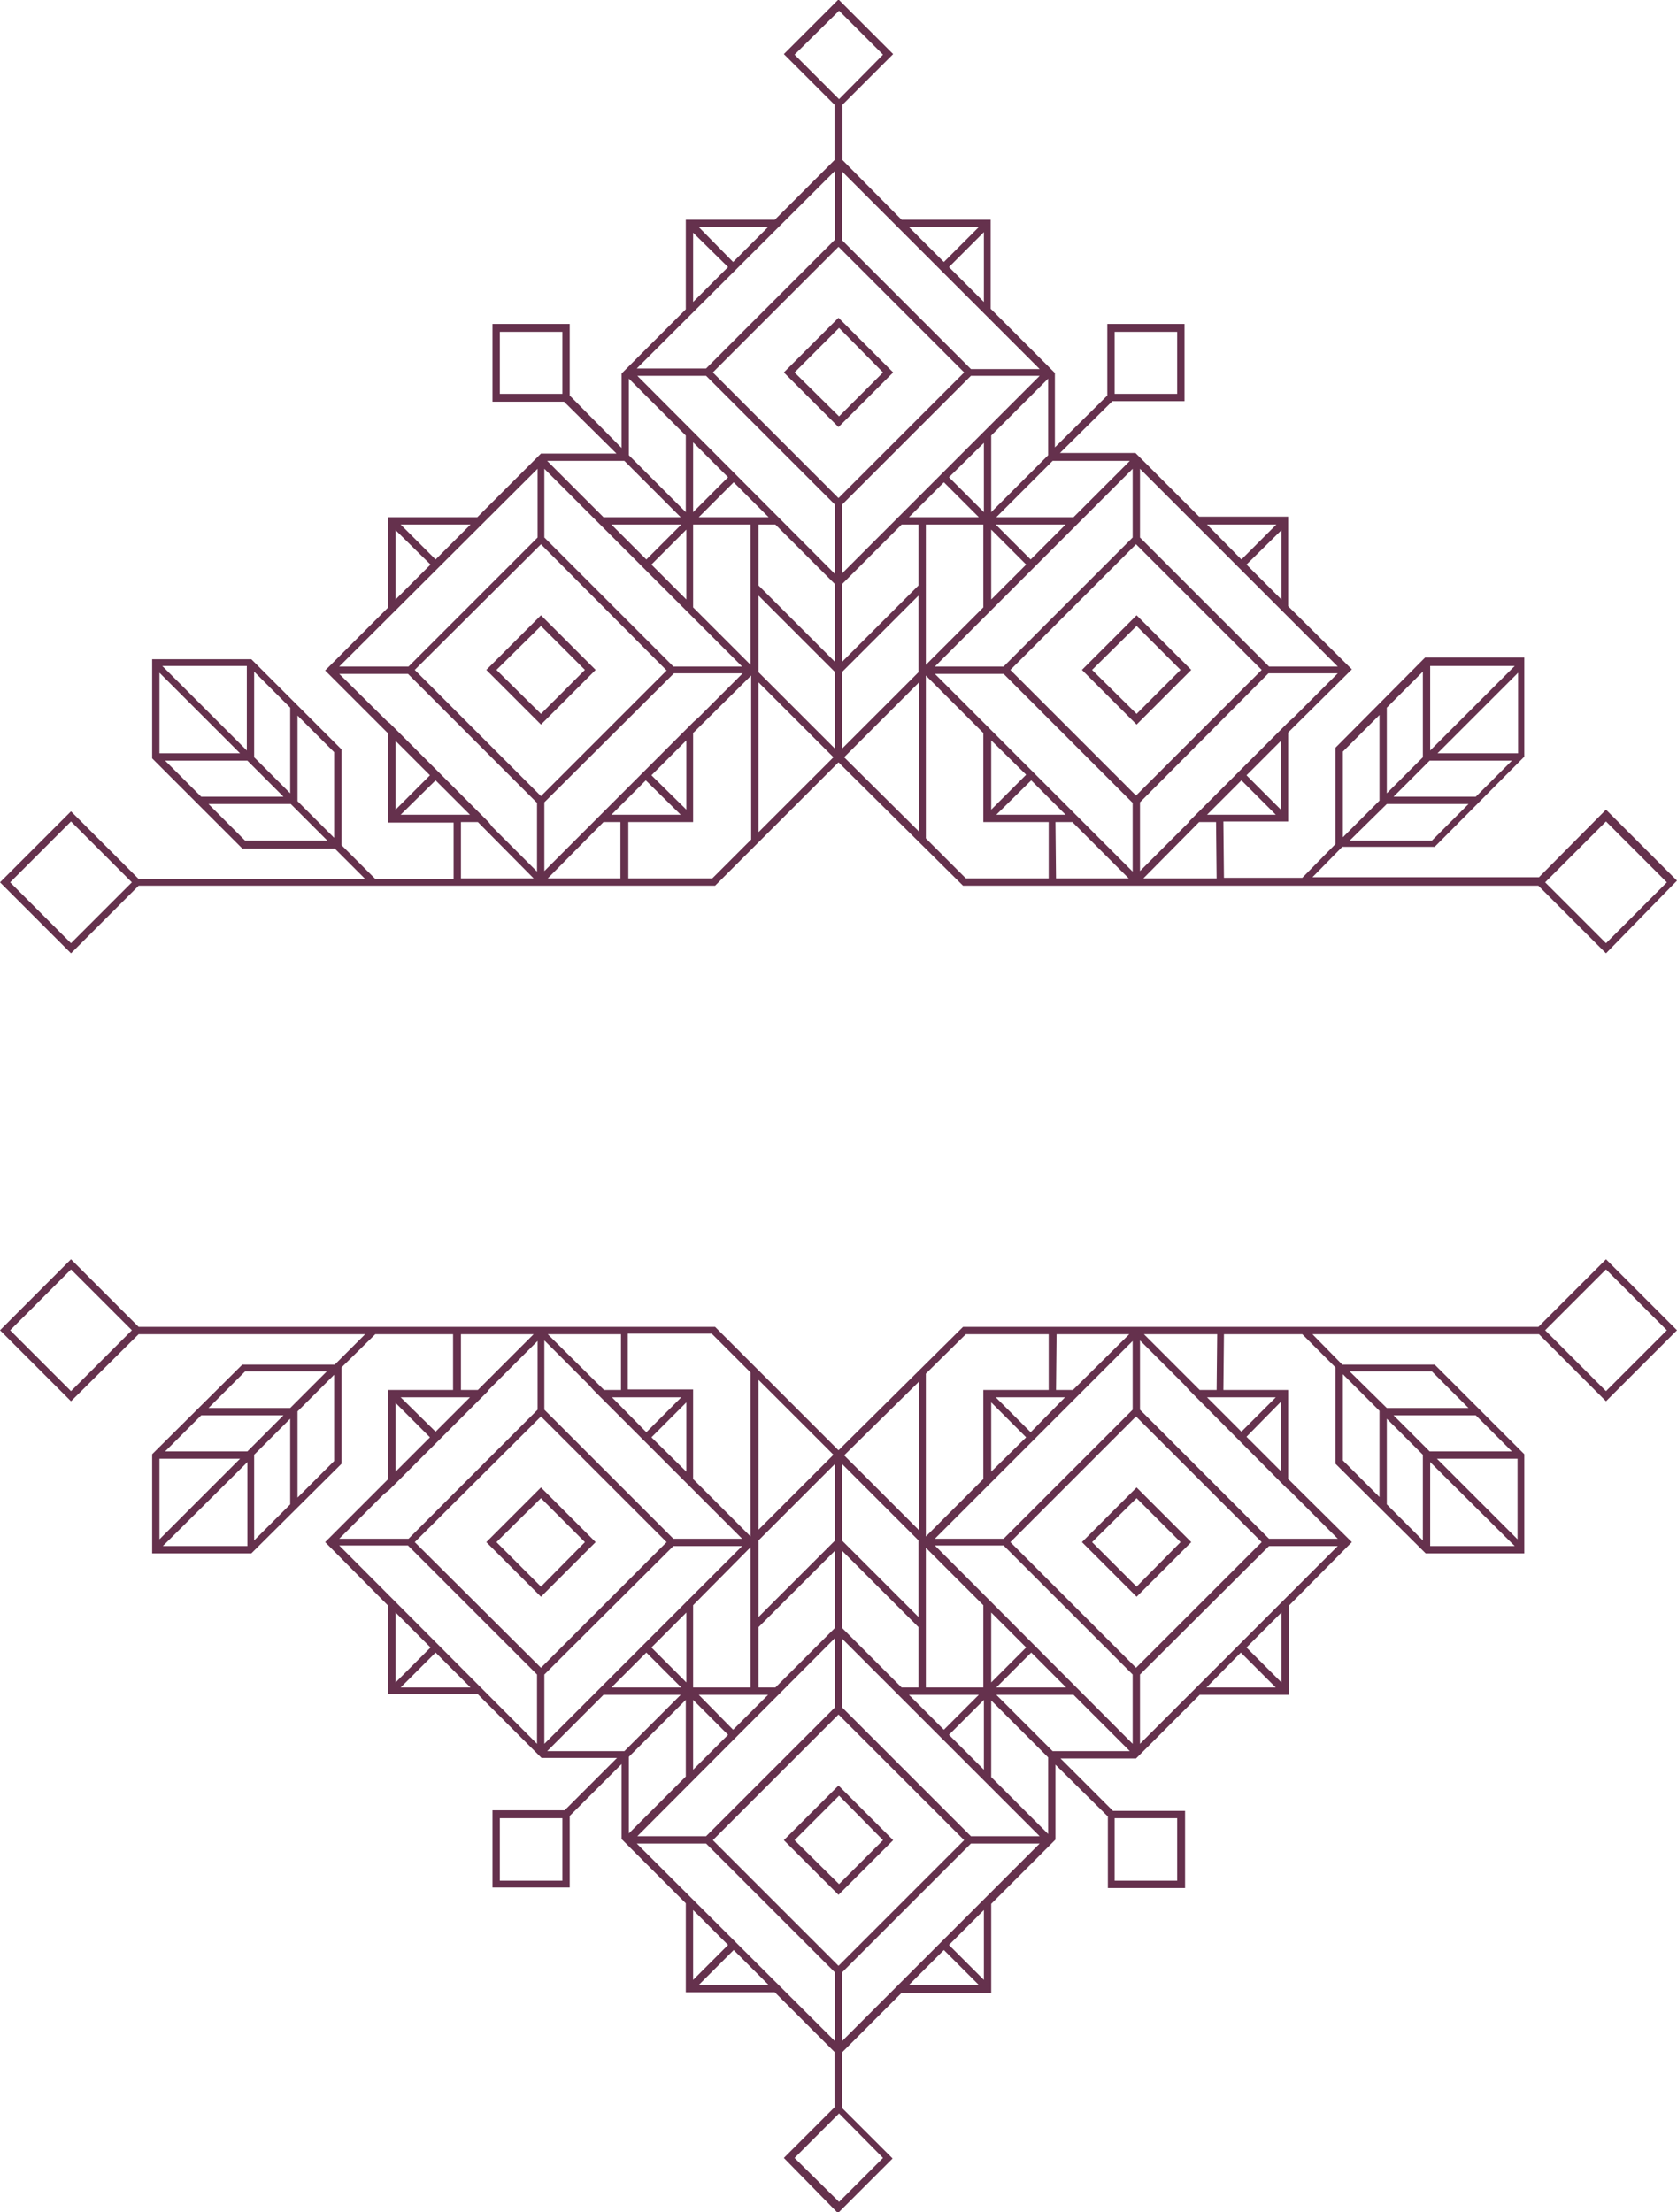 <?xml version="1.0" encoding="utf-8"?>
<!-- Generator: Adobe Illustrator 21.0.0, SVG Export Plug-In . SVG Version: 6.00 Build 0)  -->
<svg version="1.1" id="Layer_2" xmlns="http://www.w3.org/2000/svg" xmlns:xlink="http://www.w3.org/1999/xlink" x="0px" y="0px"
	 viewBox="0 0 297.6 392.6" style="enable-background:new 0 0 297.6 392.6;" xml:space="preserve">
<style type="text/css">
	.st0{fill-rule:evenodd;clip-rule:evenodd;fill:#65314D;}
</style>
<path class="st0" d="M0,156.6L12.6,144l12,12h40.2l-5.4-5.4H43l-16-16v-17.6h17.6l16,16V150l6,6h13.9v-10H68.9v-15.8l-11.2-11.2
	l11.2-11.2V91.8h15.8l11.3-11.3h13.4l-9.3-9.2H87.4V57.5h13.7v12.7l9.2,9.3V66.3l11.4-11.4V39h15.8l10.6-10.6v-9.8l-9-9l9.7-9.7
	l9.7,9.7l-9,9v9.8L160,39h15.8v15.8l11.4,11.4l0,13.2l9.3-9.2V57.5h13.7v13.7h-12.8l-9.3,9.2h13.4l11.3,11.3h15.8v15.9l11.3,11.2
	l-11.3,11.2v15.8h-11.5l0.1,10h13.9l5.9-6l0-17.1l15.9-16h17.6v17.6l-15.9,16h-16.4l-5.3,5.4h40.2l11.9-12l12.6,12.6L285,169.2
	l-12-12H170.9l-22.1-21.9l-21.9,21.9H24.6l-12,12L0,156.6z M274.2,156.6l10.8,10.8l10.8-10.8L285,145.8L274.2,156.6z M1.8,156.6
	l10.8,10.8l10.8-10.8l-10.8-10.8L1.8,156.6z M202.9,155.9h13l-0.1-10h-3L202.9,155.9z M187.4,155.9h12.9l-10-10h-3L187.4,155.9z
	 M164.3,148.8l7.1,7.1h14.7l0-10h-11.6v-15.8l-10.2-10.2V148.8z M111.5,155.9h14.9l6.9-6.9v-29.1L123,130.1v15.8h-11.5V155.9z
	 M97.2,155.9h12.9v-10h-3L97.2,155.9z M81.8,155.9h12.9l-9.9-10h-3V155.9z M202.3,142.4v12.2l8.8-8.8H211l17.7-17.7l0.8-0.7l7.9-7.9
	h-12.3L202.3,142.4z M87.4,146.8l7.9,7.9v-12.2l-22.9-22.9H60.2l8.8,8.7v-0.1l17.7,17.7L87.4,146.8z M201,154.7v-12.2l-22.9-22.9
	h-12.2l8.7,8.7v0L201,154.7z M96.6,142.4v12.2l8.8-8.8h0l17.7-17.7l0.9-0.8l7.8-7.8h-12.2L96.6,142.4z M239.5,149.2h14.6l6.5-6.5
	h-14.5L239.5,149.2z M43.5,149.2h14.6l-6.5-6.5H37L43.5,149.2z M238.3,133.4v15.2l6.5-6.5l0-15.2L238.3,133.4z M52.8,142.2l6.5,6.5
	v-15.2l-6.5-6.5V142.2z M134.6,147.7l13.3-13.3l-13.3-13.3V147.7z M149.8,134.4l13.3,13.2v-26.5L149.8,134.4z M214.2,144.6h12.2
	l-6.1-6.1L214.2,144.6z M176.8,144.6h12.3l-6.1-6.1L176.8,144.6z M108.5,144.6h12.3l-6.2-6.1L108.5,144.6z M71.1,144.6h12.3
	l-6.1-6.1L71.1,144.6z M175.9,143.7l6.2-6.2l-6.2-6.1V143.7z M70.2,143.7l6.1-6.1l-6.1-6.1V143.7z M221.2,137.6l6.1,6.1v-12.2
	L221.2,137.6z M115.6,137.6l6.2,6.1v-12.3L115.6,137.6z M247.3,141.4h14.6l6.4-6.4h-14.6L247.3,141.4z M35.7,141.4h14.6l-6.4-6.4
	H29.3L35.7,141.4z M179.3,118.9l22.3,22.3l22.3-22.3l-22.3-22.3L179.3,118.9z M73.6,118.9L96,141.3l22.3-22.3L96,96.6L73.6,118.9z
	 M45.1,134.4l6.4,6.4v-15.2l-6.4-6.4V134.4z M246.1,125.6v15.2l6.4-6.4v-15.2L246.1,125.6z M255.1,133.7h14.3v-14.3L255.1,133.7z
	 M28.3,133.7h14.3l-14.3-14.3V133.7z M253.8,133.2l15-15h-15V133.2z M43.8,133.2v-15h-15L43.8,133.2z M134.6,119.3l13.6,13.6v-13.6
	l-13.6-13.6V119.3z M149.4,119.3v13.6l13.6-13.6v-13.6L149.4,119.3z M202.3,95.4l22.9,22.9h12.2l-35.1-35.1V95.4z M165.9,118.3h12.2
	L201,95.4V83.2L165.9,118.3z M96.6,95.4l22.9,22.9h12.2L96.6,83.2V95.4z M60.2,118.3h12.3l22.9-22.9V83.2L60.2,118.3z M164.3,118
	l10.2-10.2V93.1h-10.2V118z M123,107.8l10.2,10.2V93.1H123V107.8z M134.6,103.9l13.6,13.6v-13.8l-10.6-10.6h-3V103.9z M149.4,103.7
	v13.8l13.6-13.6V93.1h-3L149.4,103.7z M175.9,106.4l6.2-6.2l-6.2-6.2V106.4z M115.6,100.2l6.2,6.2V94L115.6,100.2z M70.2,106.4
	l6.2-6.2l-6.2-6.1V106.4z M221.2,100.2l6.2,6.2V94.1L221.2,100.2z M148.2,101.9V89.6l-22.9-22.9h-12.2L148.2,101.9z M149.4,89.6
	v12.2l35.1-35.1h-12.2L149.4,89.6z M220.3,99.3l6.2-6.2h-12.3L220.3,99.3z M182.9,99.3l6.2-6.2h-12.4L182.9,99.3z M77.3,99.3
	l6.2-6.2H71.1L77.3,99.3z M114.7,99.3l6.2-6.2h-12.4L114.7,99.3z M176.8,91.8h13.7l10-10h-13.7L176.8,91.8z M161.3,91.8h12.4
	l-6.2-6.2L161.3,91.8z M124,91.8h12.4l-6.2-6.2L124,91.8z M107.1,91.8h13.7l-10-10H97.1L107.1,91.8z M168.4,84.7l6.2,6.2V78.6
	L168.4,84.7z M123,90.9l6.2-6.2l-6.2-6.2V90.9z M111.6,80.8l10.1,10.1V77.3l-10.1-10.1V80.8z M175.9,77.3v13.6L186,80.8V67.2
	L175.9,77.3z M126.5,66.1l22.3,22.3l22.3-22.3l-22.3-22.3L126.5,66.1z M197.8,69.9h11.1V58.9h-11.1V69.9z M88.7,69.9h11.1V58.9H88.7
	V69.9z M149.4,42.6l22.9,22.9h12.2l-35.1-35.1V42.6z M113,65.4h12.3l22.9-22.9V30.3L113,65.4z M168.4,47.4l6.2,6.2V41.2L168.4,47.4z
	 M123,53.6l6.2-6.2l-6.2-6.1V53.6z M167.5,46.5l6.2-6.2h-12.4L167.5,46.5z M130.1,46.5l6.2-6.2H124L130.1,46.5z M141,9.7l7.9,7.9
	l7.8-7.9l-7.8-7.8L141,9.7z M86.3,118.9l9.7-9.7l9.7,9.7l-9.7,9.7L86.3,118.9z M88.1,118.9l7.9,7.8l7.8-7.8l-7.8-7.8L88.1,118.9z
	 M192,118.9l9.7-9.7l9.7,9.7l-9.7,9.7L192,118.9z M193.8,118.9l7.9,7.8l7.8-7.8l-7.8-7.8L193.8,118.9z M139.1,66.1l9.7-9.7l9.7,9.7
	l-9.7,9.7L139.1,66.1z M141,66.1l7.9,7.8l7.8-7.8l-7.8-7.9L141,66.1z"/>
<path class="st0" d="M139.1,383l9-9v-9.8l-10.6-10.6h-15.8v-15.8l-11.4-11.4v-13.3l-9.2,9.2v12.7H87.4v-13.7h12.8l9.3-9.3H96.1
	l-11.3-11.3H68.9V285l-11.2-11.3l11.2-11.2v-15.8h11.5v-9.9H66.6l-6,5.9v17.1l-16,15.9H27v-17.6l16-15.9h16.4l5.4-5.4H24.6l-12,11.9
	L0,236.1l12.6-12.6l12,12h102.3l21.9,21.9l22.1-21.9H273l12-12l12.6,12.6L285,248.7l-11.9-11.9h-40.2l5.3,5.4h16.4l15.9,15.9v17.6
	H253L237,259.8l0-17.1l-5.9-5.9h-13.9l-0.1,9.9h11.5v15.8l11.3,11.2L228.7,285v15.8h-15.8l-11.3,11.3h-13.4l9.3,9.3h12.8v13.7h-13.7
	v-12.7l-9.3-9.2l0,13.3l-11.4,11.4v15.8H160l-10.6,10.6v9.8l9,9l-9.7,9.7L139.1,383z M141,383l7.9,7.8l7.8-7.8l-7.8-7.9L141,383z
	 M149.4,350.1v12.2l35.1-35.1h-12.2L149.4,350.1z M148.2,362.3v-12.2l-22.9-22.9H113L148.2,362.3z M161.3,352.3h12.4l-6.2-6.2
	L161.3,352.3z M124,352.3h12.4l-6.2-6.2L124,352.3z M168.4,345.2l6.2,6.2v-12.4L168.4,345.2z M123,351.4l6.2-6.2l-6.2-6.2V351.4z
	 M126.5,326.6l22.3,22.3l22.3-22.3l-22.3-22.3L126.5,326.6z M197.8,333.8h11.1v-11.1h-11.1V333.8z M88.7,333.8h11.1v-11.1H88.7
	V333.8z M149.4,303l22.9,22.9h12.2l-35.1-35.1V303z M113.1,325.9h12.2l22.9-22.9v-12.3L113.1,325.9z M111.6,311.8v13.6l10.1-10.1
	v-13.6L111.6,311.8z M175.9,315.4l10.1,10.1v-13.6l-10.1-10.1V315.4z M168.4,307.9l6.2,6.2v-12.4L168.4,307.9z M123,314.1l6.2-6.2
	l-6.2-6.2V314.1z M186.8,310.8h13.7l-10-10h-13.7L186.8,310.8z M97.1,310.8h13.7l10-10h-13.7L97.1,310.8z M202.3,297.2v12.3
	l35.1-35.1h-12.2L202.3,297.2z M201,309.5v-12.3l-22.9-22.9h-12.2L201,309.5z M96.6,297.2v12.3l35.1-35.1h-12.2L96.6,297.2z
	 M95.3,309.5v-12.3l-22.9-22.9H60.2L95.3,309.5z M167.5,307l6.2-6.2h-12.4L167.5,307z M130.1,307l6.2-6.2H124L130.1,307z
	 M214.1,299.5h12.3l-6.2-6.2L214.1,299.5z M176.8,299.5h12.4l-6.2-6.2L176.8,299.5z M164.3,299.5h10.2v-14.6l-10.2-10.2V299.5z
	 M149.4,288.9l10.6,10.6h3v-10.7l-13.6-13.6V288.9z M134.6,288.8v10.7h3l10.6-10.6v-13.7L134.6,288.8z M123,284.9v14.6h10.2v-24.9
	L123,284.9z M108.5,299.5h12.4l-6.2-6.2L108.5,299.5z M71.1,299.5h12.4l-6.2-6.2L71.1,299.5z M175.9,298.6l6.2-6.2l-6.2-6.2V298.6z
	 M115.6,292.4l6.2,6.2v-12.4L115.6,292.4z M70.2,298.6l6.2-6.2l-6.2-6.2V298.6z M221.2,292.4l6.2,6.2v-12.4L221.2,292.4z
	 M179.3,273.7l22.3,22.3l22.3-22.3l-22.3-22.3L179.3,273.7z M73.6,273.7L96,296l22.3-22.3L96,251.4L73.6,273.7z M134.6,273.4v13.6
	l13.6-13.6v-13.6L134.6,273.4z M149.4,273.4l13.6,13.6v-13.6l-13.6-13.6V273.4z M253.8,274.4h15l-15-14.9V274.4z M28.9,274.4h15
	v-14.9L28.9,274.4z M45.1,258.2v15.2l6.4-6.4v-15.2L45.1,258.2z M246.1,267l6.4,6.4v-15.2l-6.4-6.4V267z M269.3,273.2v-14.3h-14.3
	L269.3,273.2z M28.3,273.2l14.3-14.3H28.3V273.2z M202.3,250.2l22.9,22.9h12.2l-8.8-8.8v0.1L211,246.7l-0.8-0.9l-7.9-7.9V250.2z
	 M165.9,273.1h12.2l22.9-22.9v-12.2L165.9,273.1z M96.6,250.2l22.9,22.9h12.2l-26.4-26.4h0l-0.8-0.9l-7.9-7.9V250.2z M68.1,265.2
	l-7.9,7.9h12.3l22.9-22.9v-12.2l-8.8,8.8h0.1l-17.7,17.7L68.1,265.2z M123,262.5l10.2,10.2v-29.1l-6.9-6.9h-14.9v9.9H123V262.5z
	 M164.3,243.8v28.9l10.2-10.2v-15.8h11.6l0-9.9h-14.7L164.3,243.8z M149.8,258.3l13.3,13.3v-26.4L149.8,258.3z M134.6,271.5
	l13.3-13.3l-13.3-13.3V271.5z M52.8,250.5v15.3l6.5-6.5V244L52.8,250.5z M238.3,259.2l6.5,6.5l0-15.3l-6.5-6.5V259.2z M175.9,261.2
	l6.2-6.1l-6.2-6.2V261.2z M115.6,255.1l6.2,6.1v-12.3L115.6,255.1z M70.2,261.2l6.1-6.1l-6.1-6.1V261.2z M221.2,255l6.1,6.1v-12.3
	L221.2,255z M253.7,257.6h14.6l-6.4-6.4h-14.6L253.7,257.6z M29.3,257.6h14.6l6.4-6.4H35.7L29.3,257.6z M182.9,254.2l6.1-6.2h-12.3
	L182.9,254.2z M114.7,254.2l6.2-6.2h-12.3L114.7,254.2z M220.3,254.1l6.1-6.1h-12.2L220.3,254.1z M77.3,254.1l6.1-6.1H71.1
	L77.3,254.1z M246.1,249.9h14.5l-6.5-6.5h-14.6L246.1,249.9z M37,249.9h14.5l6.5-6.5H43.5L37,249.9z M274.2,236.1l10.8,10.8
	l10.8-10.8L285,225.3L274.2,236.1z M1.8,236.1l10.8,10.8l10.8-10.8l-10.8-10.8L1.8,236.1z M212.9,246.7h3l0.1-9.9h-13L212.9,246.7z
	 M187.4,246.7h3l10-9.9h-12.9L187.4,246.7z M107.2,246.7h3v-9.9H97.2L107.2,246.7z M81.8,246.7h3l9.9-9.9H81.8V246.7z M139.1,326.6
	l9.7-9.7l9.7,9.7l-9.7,9.7L139.1,326.6z M141,326.6l7.9,7.8l7.8-7.8l-7.8-7.9L141,326.6z M86.3,273.7L96,264l9.7,9.7l-9.7,9.7
	L86.3,273.7z M88.1,273.7l7.9,7.9l7.8-7.9l-7.8-7.8L88.1,273.7z M192,273.7l9.7-9.7l9.7,9.7l-9.7,9.7L192,273.7z M193.8,273.7
	l7.9,7.9l7.8-7.9l-7.8-7.8L193.8,273.7z"/>
</svg>
